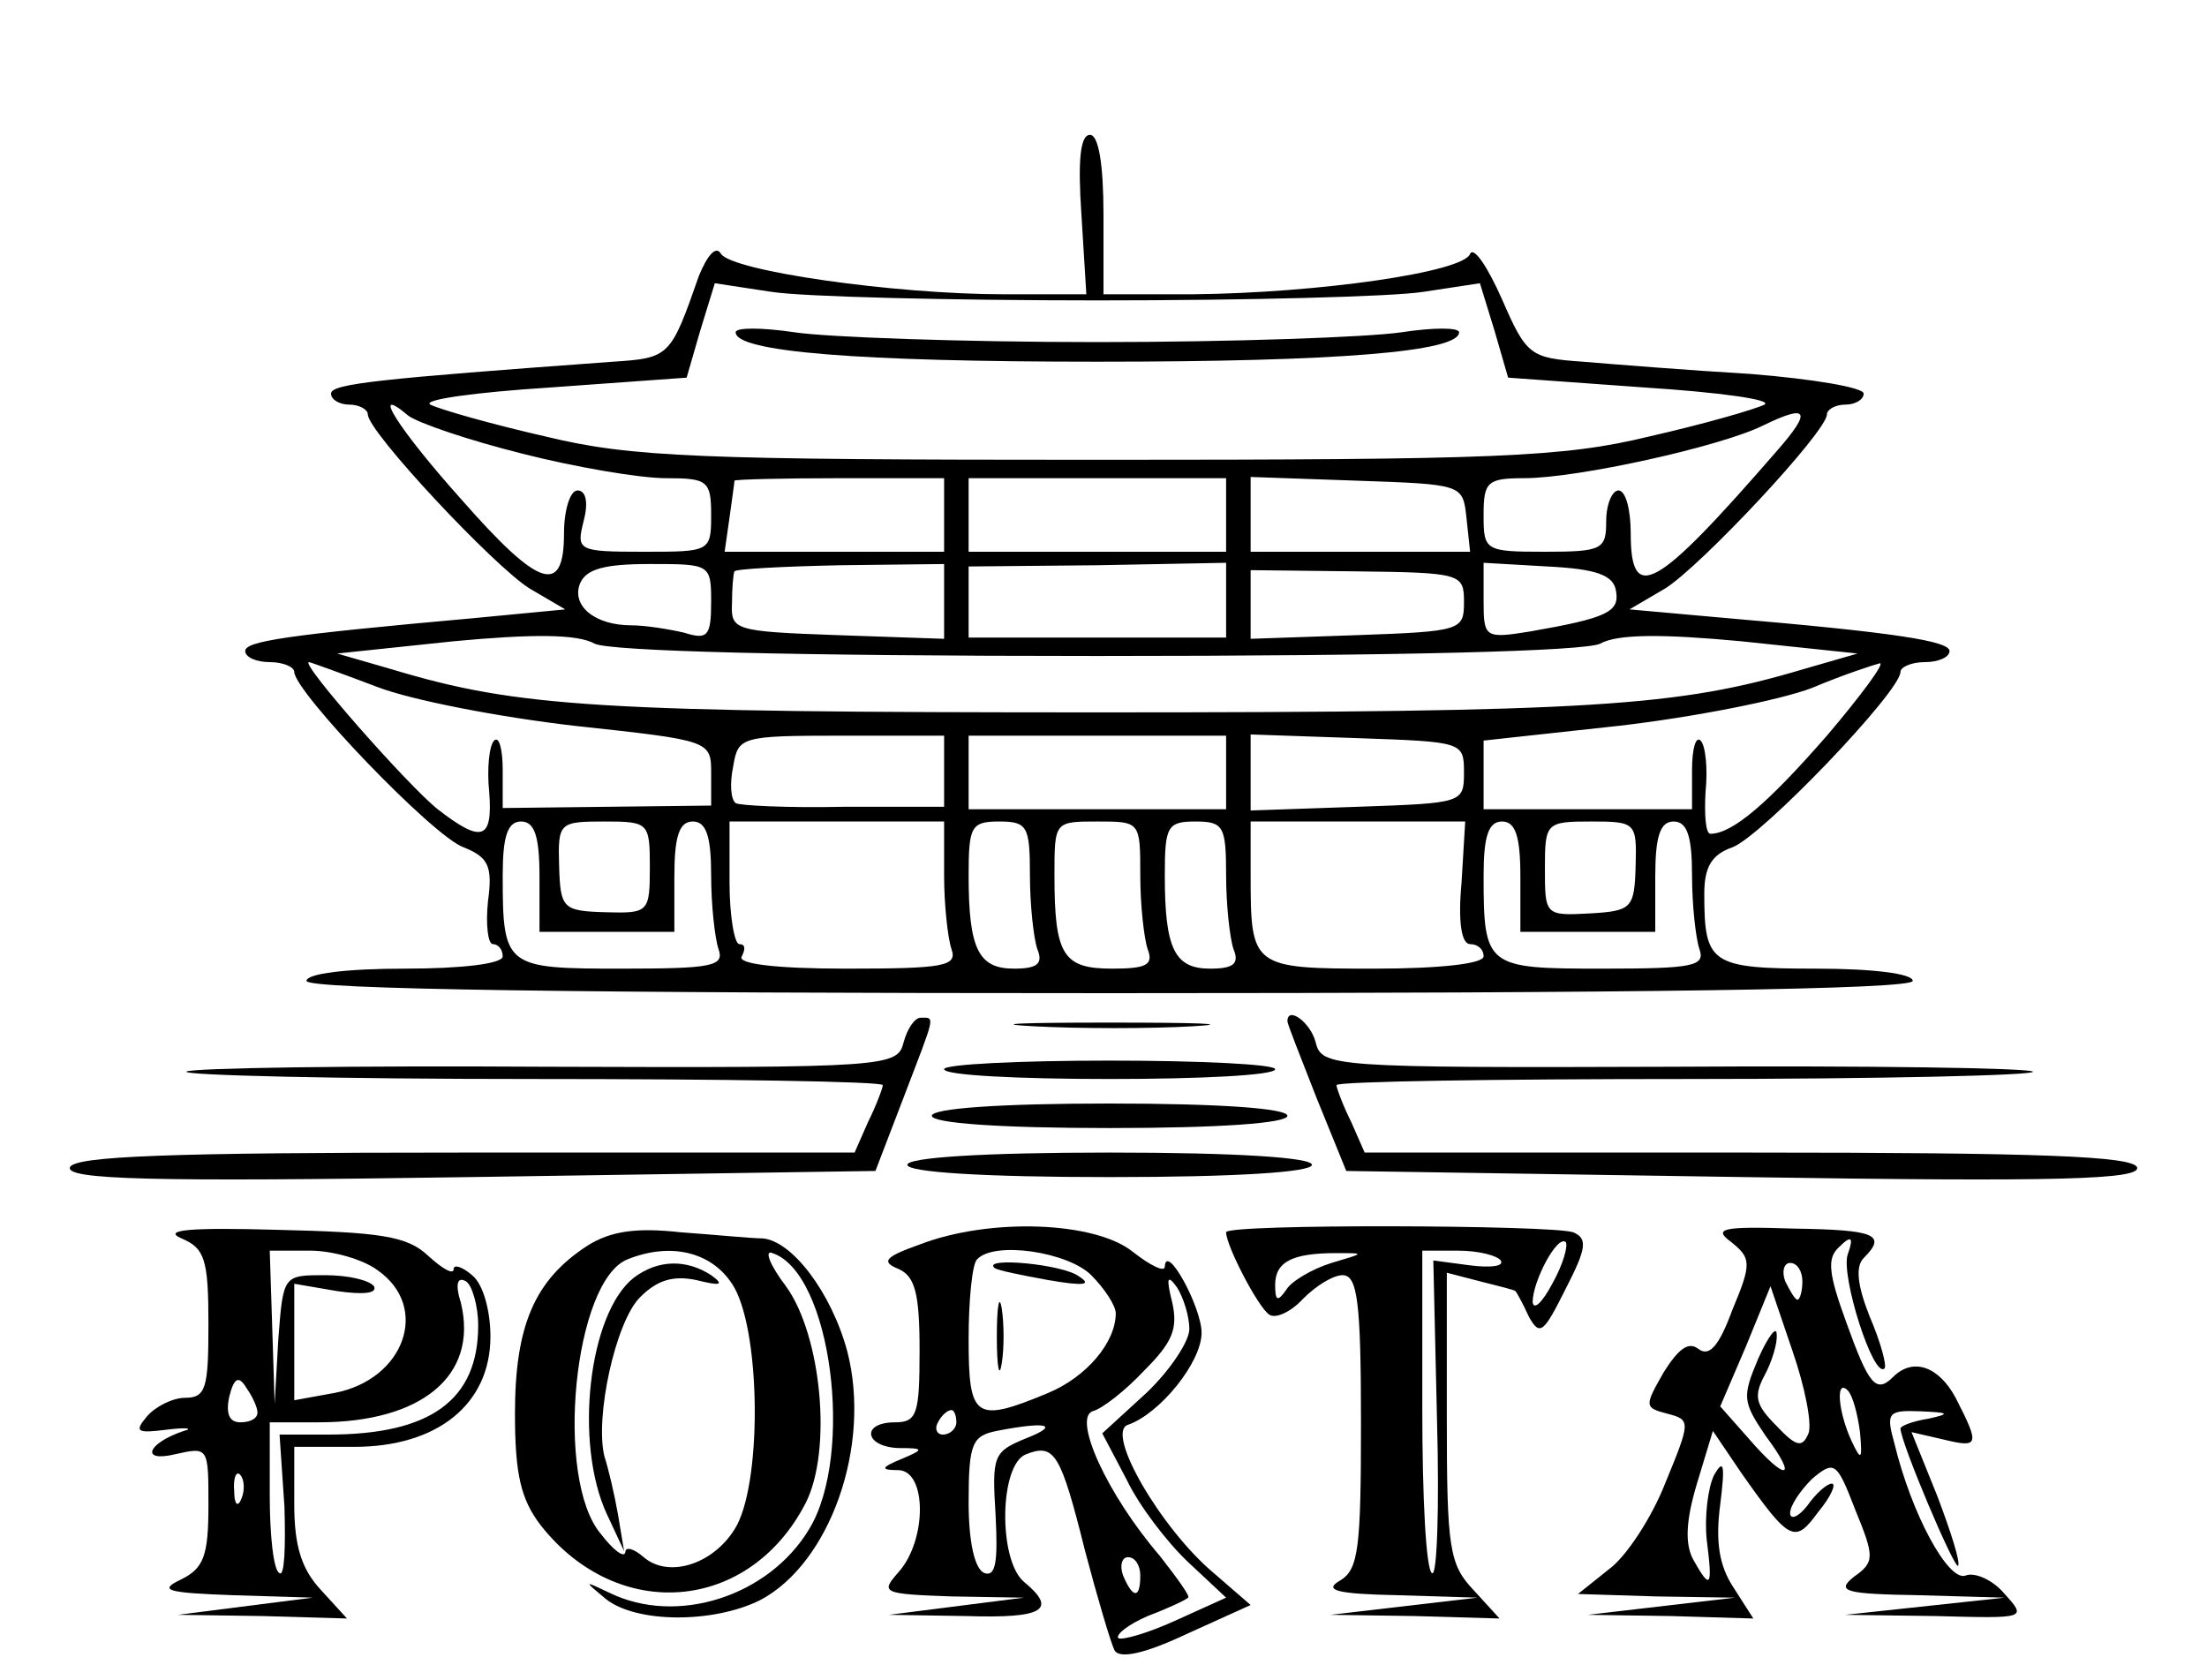 <?xml version="1.0" standalone="no"?>
<!DOCTYPE svg PUBLIC "-//W3C//DTD SVG 20010904//EN"
 "http://www.w3.org/TR/2001/REC-SVG-20010904/DTD/svg10.dtd">
<svg version="1.0" xmlns="http://www.w3.org/2000/svg"
 width="180pt" height="137pt" viewBox="0 0 180 137"
 preserveAspectRatio="xMidYMid meet">
<g transform="translate(0,137) scale(0.1,-0.1)"
fill="#000000" stroke="none">
<path d="M882 1195 l4 -65 -67 0 c-90 0 -222 19 -231 33 -4 7 -11 -1 -18 -18
-23 -66 -24 -67 -70 -70 -192 -14 -230 -18 -230 -26 0 -5 7 -9 15 -9 8 0 15
-4 15 -8 0 -14 103 -124 132 -142 l29 -17 -73 -7 c-156 -14 -188 -19 -188 -27
0 -5 9 -9 20 -9 11 0 20 -4 20 -8 0 -16 113 -134 138 -143 20 -8 24 -15 20
-44 -2 -19 0 -35 4 -35 4 0 8 -4 8 -10 0 -6 -33 -10 -80 -10 -47 0 -80 -4 -80
-10 0 -7 225 -10 655 -10 430 0 655 3 655 10 0 6 -33 10 -79 10 -86 0 -91 4
-91 61 0 22 6 32 23 38 24 9 137 127 137 143 0 4 9 8 20 8 11 0 20 4 20 9 0 8
-42 15 -183 27 l-78 7 29 17 c29 18 132 128 132 142 0 4 7 8 15 8 8 0 15 4 15
9 0 5 -42 12 -92 16 -51 3 -113 8 -137 10 -43 3 -46 5 -66 51 -12 27 -23 43
-26 37 -5 -15 -124 -32 -226 -33 l-73 0 0 65 c0 41 -4 65 -11 65 -8 0 -10 -21
-7 -65z m13 -70 c121 0 241 3 266 7 l46 7 12 -39 11 -38 111 -8 c62 -4 105
-10 98 -14 -8 -4 -50 -16 -94 -26 -70 -17 -125 -19 -450 -19 -325 0 -380 2
-450 19 -44 10 -86 22 -94 26 -7 4 36 10 98 14 l111 8 11 38 12 39 46 -7 c25
-4 145 -7 266 -7z m-469 -125 c43 -11 96 -20 117 -20 34 0 37 -2 37 -30 0 -30
-1 -30 -55 -30 -54 0 -55 1 -49 25 4 15 2 25 -5 25 -6 0 -11 -16 -11 -35 0
-51 -20 -45 -84 28 -51 57 -75 95 -43 68 8 -6 49 -20 93 -31z m1023 2 c-99
-114 -119 -125 -119 -67 0 19 -4 35 -10 35 -5 0 -10 -11 -10 -25 0 -23 -3 -25
-50 -25 -49 0 -50 1 -50 30 0 27 3 30 33 30 44 0 161 26 195 43 37 18 40 12
11 -21z m-679 -52 l0 -30 -89 0 -90 0 4 28 c2 15 4 28 4 30 1 1 39 2 86 2 l85
0 0 -30z m230 0 l0 -30 -105 0 -105 0 0 30 0 30 105 0 105 0 0 -30z m196 -2
l3 -28 -90 0 -89 0 0 30 0 31 86 -3 c87 -3 87 -3 90 -30z m-616 -69 c0 -28 -3
-31 -22 -25 -13 3 -32 6 -43 6 -30 0 -49 16 -42 34 5 12 20 16 57 16 49 0 50
0 50 -31z m190 0 l0 -30 -87 3 c-84 3 -87 4 -86 26 0 12 1 24 2 26 1 2 39 4
86 5 l85 1 0 -31z m230 1 l0 -30 -105 0 -105 0 0 29 0 29 105 1 105 2 0 -31z
m194 -1 c0 -23 -2 -24 -87 -27 l-87 -3 0 28 0 28 87 -1 c85 -1 87 -2 87 -25z
m124 9 c3 -17 -7 -22 -70 -33 -37 -6 -38 -5 -38 25 l0 31 52 -3 c40 -2 54 -7
56 -20z m-423 -53 c252 0 397 4 410 10 14 8 51 8 115 2 l95 -10 -45 -13 c-101
-30 -169 -35 -574 -35 -407 0 -473 4 -576 35 l-45 13 95 10 c64 6 101 6 115
-2 13 -6 158 -10 410 -10z m-588 -25 c28 -11 101 -25 162 -32 111 -12 111 -12
111 -39 l0 -26 -85 -1 -85 -1 0 31 c0 17 -3 28 -7 24 -4 -4 -6 -23 -4 -42 3
-39 -6 -42 -42 -14 -24 19 -113 120 -105 120 1 0 26 -9 55 -20z m1183 -40
c-48 -55 -77 -80 -95 -80 -4 0 -5 16 -4 34 2 19 0 38 -4 42 -4 4 -7 -7 -7 -24
l0 -32 -85 0 -85 0 0 28 0 28 110 12 c61 7 132 21 158 31 26 11 51 19 55 20 5
1 -15 -26 -43 -59z m-720 -29 l0 -29 -82 0 c-45 -1 -85 1 -88 3 -4 3 -5 16 -2
30 4 24 6 25 88 25 l84 0 0 -29z m230 -1 l0 -30 -105 0 -105 0 0 30 0 30 105
0 105 0 0 -30z m194 0 c0 -25 -1 -25 -87 -28 l-87 -3 0 31 0 31 87 -3 c86 -3
87 -3 87 -28z m-754 -85 l0 -45 55 0 55 0 0 45 c0 33 4 45 15 45 11 0 15 -12
15 -44 0 -24 3 -51 6 -60 5 -14 -5 -16 -79 -16 -95 0 -97 1 -97 76 0 32 4 44
15 44 11 0 15 -12 15 -45z m90 8 c0 -37 -1 -38 -36 -37 -35 1 -37 3 -38 38 -1
35 0 36 37 36 36 0 37 -1 37 -37z m240 -7 c0 -24 3 -51 6 -60 5 -14 -6 -16
-86 -16 -58 0 -89 4 -85 10 3 6 3 10 -2 10 -4 0 -8 23 -8 50 l0 50 87 0 88 0
0 -44z m70 0 c0 -24 3 -51 6 -60 5 -12 0 -16 -19 -16 -29 0 -37 16 -37 76 0
40 2 44 25 44 23 0 25 -4 25 -44z m90 0 c0 -24 3 -51 6 -60 5 -13 -1 -16 -29
-16 -40 0 -47 11 -47 76 0 44 0 44 35 44 35 0 35 0 35 -44z m70 0 c0 -24 3
-51 6 -60 5 -12 0 -16 -19 -16 -29 0 -37 16 -37 76 0 40 2 44 25 44 23 0 25
-4 25 -44z m192 -6 c-3 -32 0 -50 7 -50 6 0 11 -4 11 -10 0 -6 -36 -10 -89
-10 -100 0 -101 1 -101 76 l0 44 88 0 87 0 -3 -50z m48 5 l0 -45 55 0 55 0 0
45 c0 33 4 45 15 45 11 0 15 -12 15 -44 0 -24 3 -51 6 -60 5 -14 -5 -16 -79
-16 -95 0 -97 1 -97 76 0 32 4 44 15 44 11 0 15 -12 15 -45z m94 9 c-1 -35 -3
-37 -38 -39 -36 -2 -36 -1 -36 37 0 37 1 38 38 38 36 0 37 -1 36 -36z"/>
<path d="M600 1099 c0 -16 100 -24 295 -24 195 0 295 8 295 24 0 4 -21 4 -47
0 -27 -4 -138 -8 -248 -8 -110 0 -221 4 -247 8 -27 4 -48 4 -48 0z"/>
<path d="M737 520 c-5 -20 -12 -21 -292 -20 -158 1 -290 -1 -293 -4 -3 -3 124
-6 281 -6 158 0 287 -2 287 -5 0 -2 -5 -16 -12 -30 l-11 -25 -318 0 c-244 0
-318 -3 -322 -12 -3 -10 64 -12 326 -8 l331 5 23 60 c26 68 26 65 14 65 -5 0
-11 -9 -14 -20z"/>
<path d="M843 533 c37 -2 96 -2 130 0 34 2 4 3 -68 3 -71 0 -99 -1 -62 -3z"/>
<path d="M1050 537 c0 -2 11 -30 24 -63 l24 -59 325 -5 c257 -4 323 -2 320 8
-4 9 -77 12 -317 12 l-313 0 -11 25 c-7 14 -12 28 -12 30 0 3 129 5 287 5 157
0 284 3 281 6 -3 3 -135 5 -293 4 -280 -1 -287 0 -292 20 -4 16 -23 30 -23 17z"/>
<path d="M770 498 c0 -5 61 -8 135 -8 74 0 135 3 135 8 0 4 -61 7 -135 7 -74
0 -135 -3 -135 -7z"/>
<path d="M760 460 c0 -6 55 -10 145 -10 90 0 145 4 145 10 0 6 -55 10 -145 10
-90 0 -145 -4 -145 -10z"/>
<path d="M740 420 c0 -6 62 -10 165 -10 103 0 165 4 165 10 0 6 -62 10 -165
10 -103 0 -165 -4 -165 -10z"/>
<path d="M148 360 c19 -8 22 -17 22 -70 0 -52 -2 -60 -19 -60 -10 0 -24 -7
-31 -15 -11 -13 -8 -14 16 -11 16 2 22 1 14 -1 -30 -10 -36 -26 -7 -19 27 6
27 6 27 -42 0 -41 -4 -51 -22 -60 -19 -9 -13 -11 42 -13 l65 -2 -55 -7 -55 -7
69 -1 69 -2 -21 23 c-16 17 -22 36 -22 70 l0 47 49 0 c68 0 111 35 111 90 0
21 -6 43 -15 50 -8 7 -15 9 -15 5 0 -5 -9 0 -21 11 -17 16 -39 19 -123 21 -71
2 -94 0 -78 -7z m160 -26 c43 -30 22 -89 -35 -100 l-33 -6 0 47 0 48 35 -6
c21 -3 33 -2 30 4 -4 5 -21 9 -40 9 -34 0 -34 0 -38 -52 l-3 -53 -2 63 -2 62
33 0 c18 0 43 -7 55 -16z m82 -45 c0 -61 -39 -89 -122 -89 l-40 0 4 -59 c1
-33 0 -57 -4 -54 -5 2 -8 31 -8 64 l0 59 40 0 c84 0 130 38 116 97 -5 16 -3
22 4 18 5 -3 10 -20 10 -36z m-180 -71 c0 -5 -6 -8 -14 -8 -9 0 -12 7 -9 21 4
16 8 17 14 7 5 -7 9 -16 9 -20z m-13 -70 c-3 -8 -6 -5 -6 6 -1 11 2 17 5 13 3
-3 4 -12 1 -19z"/>
<path d="M479 354 c-43 -28 -59 -65 -59 -137 0 -50 5 -70 21 -91 63 -80 170
-71 216 18 22 43 13 137 -16 177 -13 17 -18 30 -11 27 48 -16 67 -164 30 -225
-33 -55 -108 -79 -163 -52 -21 10 -21 10 -3 -5 25 -20 88 -20 126 -1 57 30 91
126 71 203 -13 48 -45 90 -69 92 -9 0 -39 3 -67 5 -36 4 -57 1 -76 -11z m118
-31 c23 -34 25 -157 4 -197 -17 -31 -55 -44 -76 -26 -8 7 -15 9 -15 4 -1 -5
-10 2 -20 15 -38 45 -22 207 22 224 35 14 68 6 85 -20z"/>
<path d="M517 328 c-37 -29 -49 -135 -22 -193 l14 -30 -5 30 c-3 17 -8 38 -11
47 -8 32 9 110 29 130 14 14 27 18 46 14 20 -5 23 -4 12 4 -20 13 -43 13 -63
-2z"/>
<path d="M750 355 c-28 -10 -32 -14 -17 -20 13 -6 17 -19 17 -66 0 -52 -2 -59
-20 -59 -28 0 -25 -20 3 -21 21 0 21 -1 2 -9 -17 -7 -17 -9 -2 -9 23 -1 23
-57 0 -83 -15 -17 -14 -18 43 -20 l59 -1 -55 -7 -55 -7 63 -1 c63 -2 75 5 47
28 -21 18 -20 96 2 104 23 9 28 1 48 -79 10 -38 21 -75 24 -81 4 -7 24 -3 58
13 l53 24 -30 26 c-43 36 -89 115 -70 121 26 9 60 51 60 75 0 21 -29 74 -30
54 0 -5 -12 1 -26 12 -31 25 -117 28 -174 6z m140 -25 c11 -11 20 -25 20 -31
0 -24 -24 -52 -55 -65 -60 -25 -65 -21 -65 44 0 32 3 62 7 65 14 15 74 6 93
-13z m80 -44 c0 -10 -16 -34 -35 -52 l-36 -33 20 -38 c10 -21 33 -51 50 -67
l31 -29 -42 -19 c-22 -10 -43 -16 -46 -14 -2 3 8 11 24 18 16 6 31 13 33 15 2
1 -9 16 -23 34 -43 50 -71 112 -55 118 8 2 27 17 42 33 23 23 28 34 23 56 -5
20 -4 23 4 12 5 -8 10 -23 10 -34z m-190 -76 c0 -5 -5 -10 -11 -10 -5 0 -7 5
-4 10 3 6 8 10 11 10 2 0 4 -4 4 -10z m57 -13 c-27 -11 -28 -14 -25 -63 2 -38
0 -50 -9 -47 -8 3 -13 25 -13 58 0 48 3 54 23 58 41 8 52 5 24 -6z m93 -112
c0 -19 -6 -19 -14 0 -3 8 -1 15 4 15 6 0 10 -7 10 -15z"/>
<path d="M811 336 c2 -2 22 -6 44 -10 29 -5 36 -4 25 3 -13 10 -79 16 -69 7z"/>
<path d="M813 280 c0 -25 2 -35 4 -22 2 12 2 32 0 45 -2 12 -4 2 -4 -23z"/>
<path d="M1000 365 c0 -11 26 -61 35 -67 5 -4 18 2 28 13 10 10 24 19 32 19
12 0 15 -21 15 -120 0 -103 -2 -120 -17 -129 -14 -8 -3 -11 47 -12 l65 -2 -60
-7 -60 -7 69 -1 69 -2 -21 23 c-20 21 -22 34 -22 141 l0 118 27 -7 c16 -4 28
-7 29 -8 1 -1 6 -10 11 -21 9 -16 12 -13 30 23 17 33 18 41 6 46 -17 6 -283 7
-283 0z m266 -42 c-8 -15 -15 -22 -16 -15 0 17 20 55 27 49 2 -3 -2 -18 -11
-34z m-180 17 c-16 -5 -33 -15 -37 -22 -7 -10 -9 -9 -9 4 0 19 14 26 50 26 24
0 23 0 -4 -8z m138 2 c3 -5 -9 -6 -25 -4 l-30 4 3 -130 c2 -72 0 -128 -4 -125
-5 2 -8 62 -8 134 l0 129 29 0 c17 0 32 -4 35 -8z"/>
<path d="M1412 357 c16 -13 17 -17 1 -55 -11 -30 -19 -39 -28 -32 -8 6 -16 0
-28 -19 -16 -28 -16 -29 3 -34 19 -5 19 -6 -2 -57 -11 -28 -32 -60 -46 -70
l-25 -20 64 -2 64 -1 -60 -7 -60 -7 68 -1 67 -2 -16 25 c-12 18 -15 38 -11 68
4 32 3 38 -5 24 -5 -10 -8 -34 -6 -53 5 -39 3 -41 -11 -16 -7 13 -6 32 3 62
l13 43 23 -34 c40 -57 44 -58 63 -32 10 12 15 23 11 23 -4 0 -13 -8 -20 -18
-7 -9 -14 -12 -14 -6 0 6 8 18 18 28 18 15 20 14 35 -25 16 -39 16 -43 -1 -55
-15 -12 -7 -14 53 -15 l70 -2 -65 -7 -65 -7 74 -1 c74 -2 74 -2 56 18 -10 12
-25 18 -32 15 -14 -5 -44 50 -58 108 -7 25 -5 27 21 26 24 -1 25 -2 7 -6 -13
-2 -23 -6 -23 -8 0 -11 44 -115 47 -112 2 3 -6 28 -17 57 l-21 52 26 -6 c29
-7 30 -5 10 34 -14 26 -35 33 -51 17 -14 -14 -20 -6 -38 44 -15 41 -16 53 -6
62 10 10 12 8 7 -6 -6 -17 21 -102 30 -93 2 2 -3 21 -12 42 -10 25 -12 41 -5
48 19 19 10 23 -57 24 -59 2 -66 0 -51 -11z m58 -32 c0 -8 -2 -15 -4 -15 -2 0
-6 7 -10 15 -3 8 -1 15 4 15 6 0 10 -7 10 -15z m5 -124 c-5 -12 -10 -11 -26 6
-17 17 -19 24 -10 41 6 11 11 27 10 34 0 7 -7 -2 -15 -20 -13 -31 -13 -35 6
-63 27 -36 17 -38 -14 -2 l-23 26 21 49 20 49 18 -53 c10 -29 16 -59 13 -67z
m42 1 c2 -23 1 -24 -7 -7 -11 24 -13 51 -3 41 4 -4 8 -19 10 -34z"/>
</g>
</svg>
